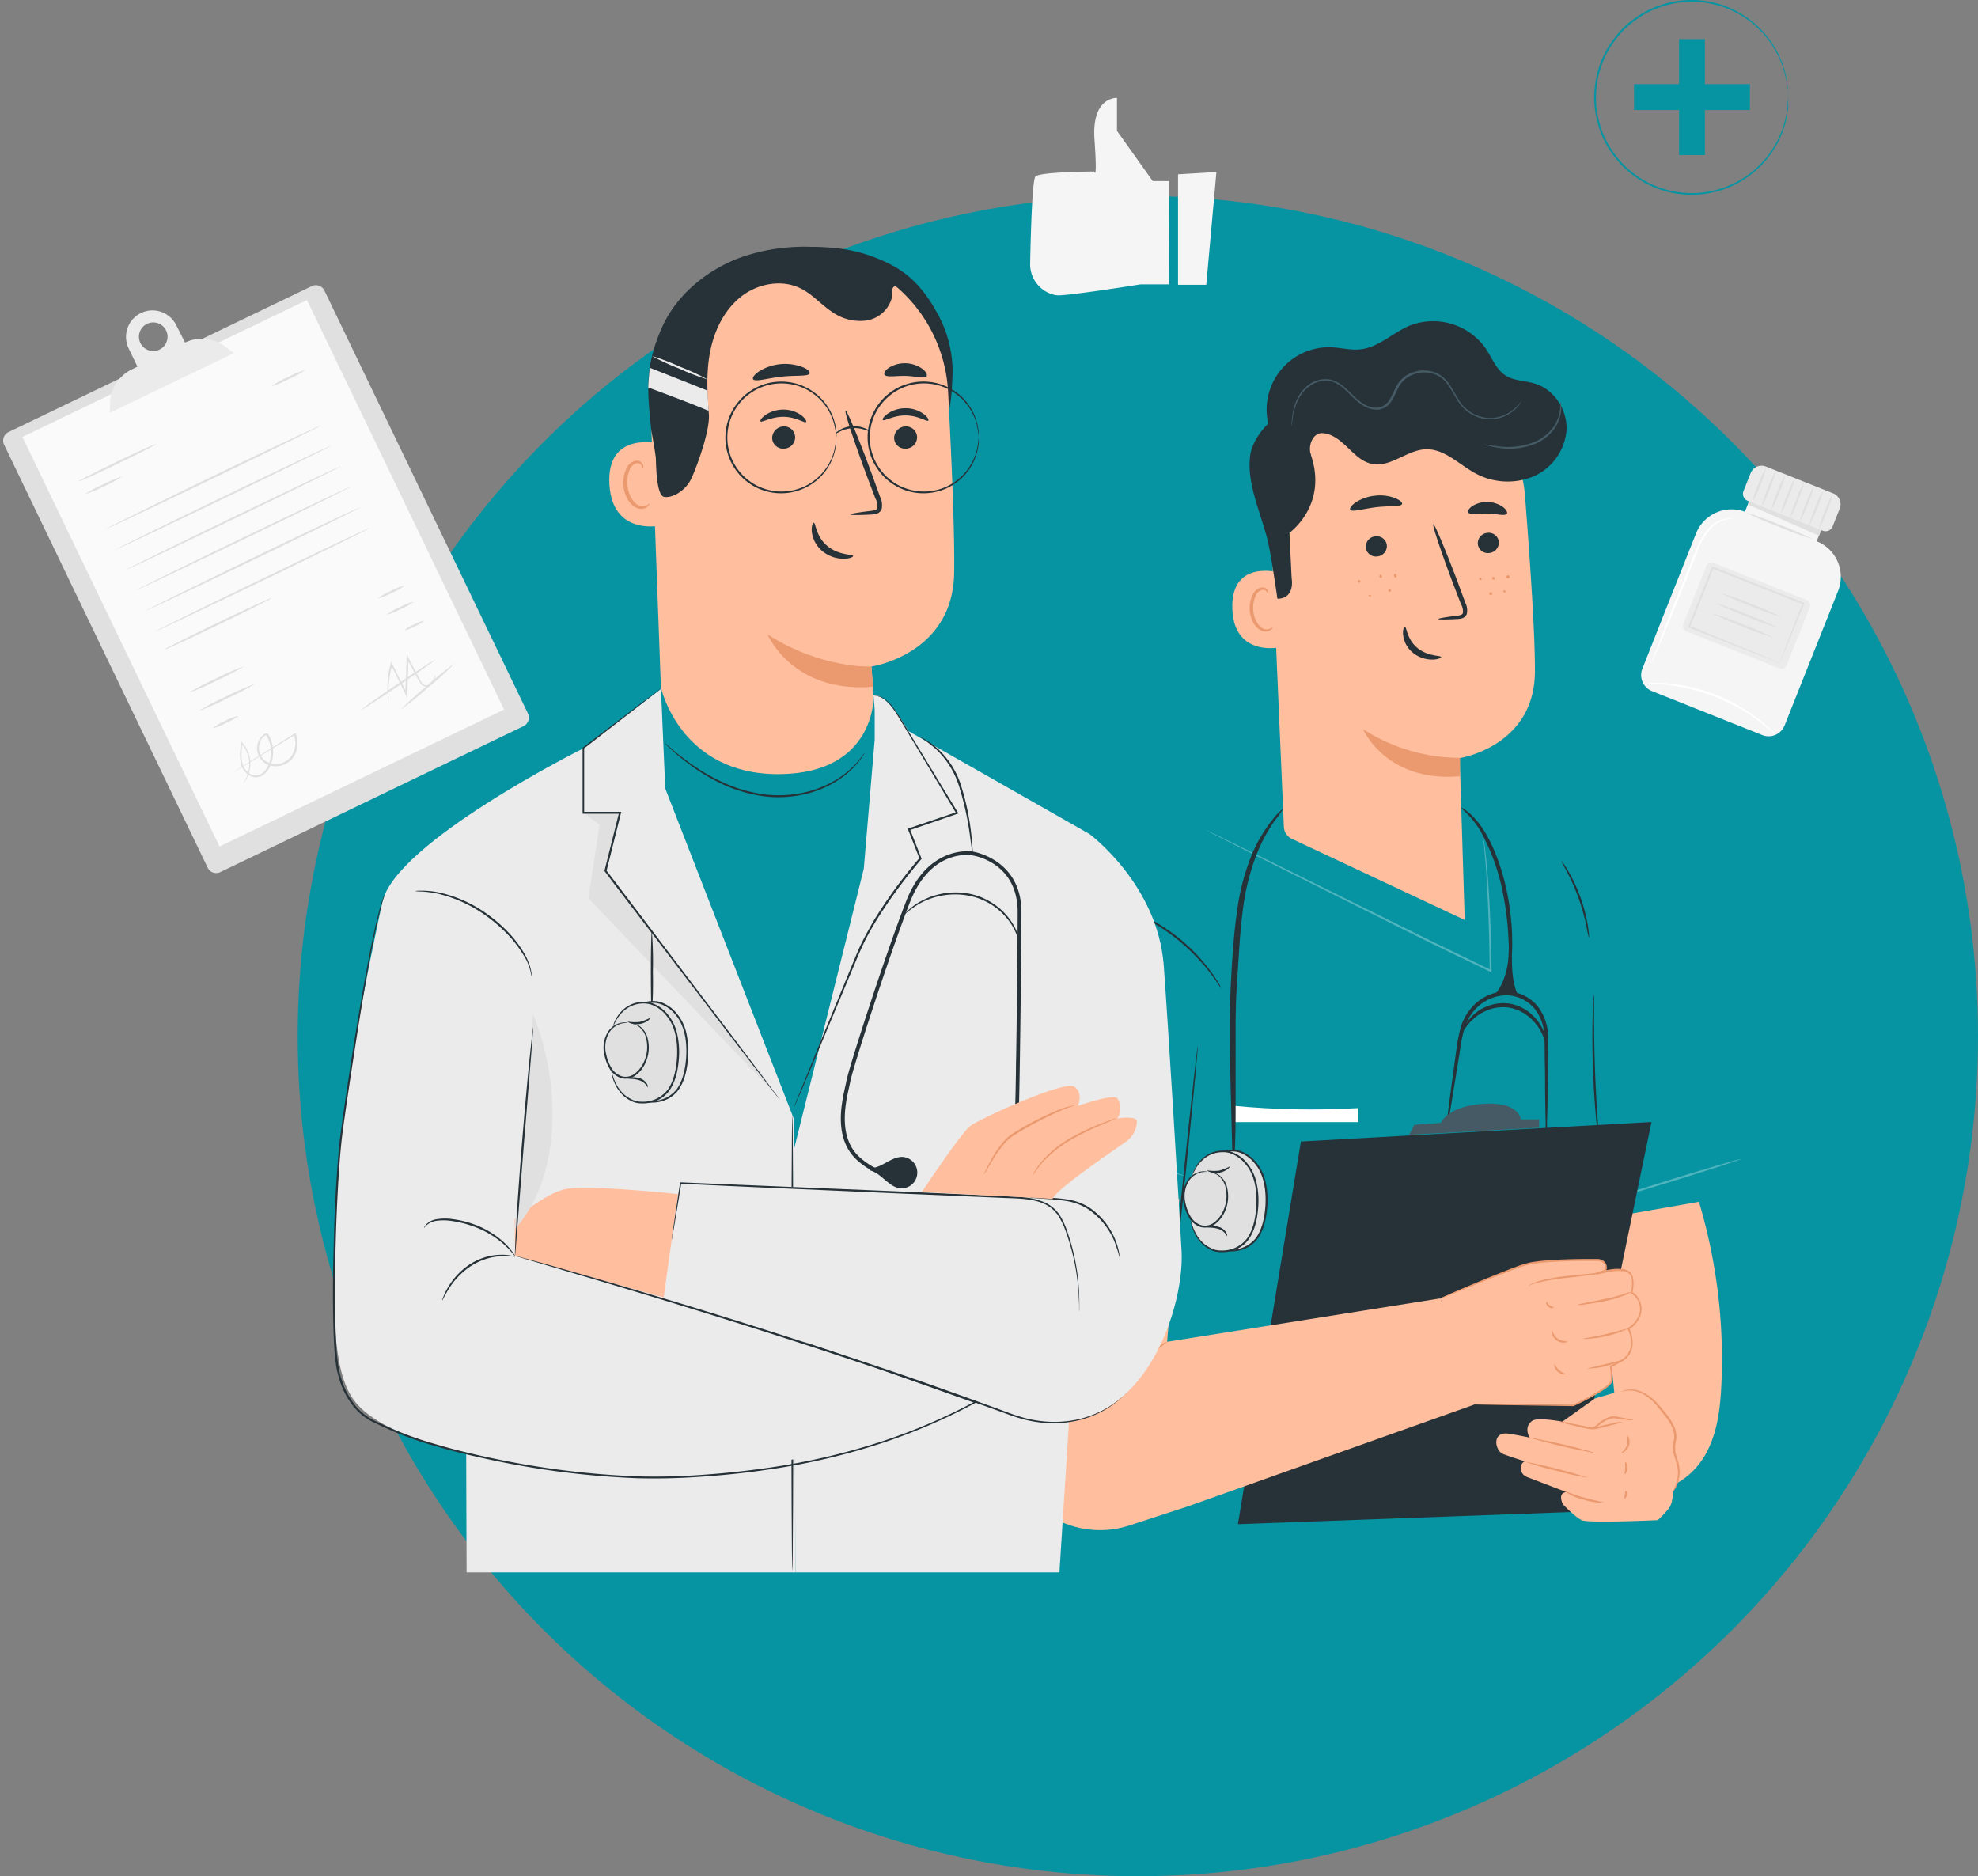 <svg width="505" height="479" fill="none" xmlns="http://www.w3.org/2000/svg"><rect width="100%" height="100%" fill="#808080" stroke="none"/><circle cx="290.5" cy="264.5" r="214.5" fill="#0694A2"/><path d="M419.33 312.182s29.26-7 30.23-8.21l-24.07-62a45.358 45.358 0 0 0-28.07-27.36 79.53 79.53 0 0 0-28.42-4.39l-40.63-2.15a80.482 80.482 0 0 0-32.06 8.87 64.697 64.697 0 0 0-30.09 33.17L248 295.622l46 9.61 1.75 48.9-6.93 67.47h126.86l-.88-106.94 4.53-2.48Z" fill="#0694A2"/><path d="M444.55 295.873c0 .14-7.55 2.62-17 5.53s-17.07 5.17-17.11 5c-.04-.17 7.54-2.62 17-5.54s17.07-5.13 17.11-4.99Z" fill="#fff" opacity=".3"/><path d="M311.78 252.292a6.719 6.719 0 0 1-.78-1.07c-.46-.7-1.17-1.7-2.09-2.9a48.428 48.428 0 0 0-3.45-4 53.12 53.12 0 0 0-4.76-4.4 55.684 55.684 0 0 0-5.31-3.74 51.234 51.234 0 0 0-4.67-2.51c-1.36-.65-2.49-1.13-3.28-1.44a5.654 5.654 0 0 1-1.21-.54c.436.08.864.197 1.28.35 1.141.374 2.262.804 3.36 1.29a46.55 46.55 0 0 1 4.77 2.44 51.384 51.384 0 0 1 5.38 3.74 48.892 48.892 0 0 1 4.79 4.48 44.645 44.645 0 0 1 3.39 4.14 31.782 31.782 0 0 1 2 3c.235.365.429.754.58 1.16ZM305.79 267.093c.14 0-1.28 14.94-3.17 33.34-1.89 18.4-3.54 33.31-3.68 33.29-.14-.02 1.27-14.94 3.17-33.34 1.9-18.4 3.57-33.31 3.68-33.29ZM405.68 239.472a28.162 28.162 0 0 1-.65-3 56.222 56.222 0 0 0-2-7.16 55.455 55.455 0 0 0-3-6.82 28.803 28.803 0 0 1-1.42-2.75s.22.21.53.65c.31.44.73 1.1 1.22 1.92a42.513 42.513 0 0 1 3.16 6.82 41.553 41.553 0 0 1 1.89 7.27c.15.95.24 1.72.28 2.26a2.93 2.93 0 0 1-.01.81ZM408.24 291.623a8.923 8.923 0 0 1-.24-1.47c-.13-.94-.28-2.32-.45-4-.33-3.4-.68-8.12-.86-13.33-.18-5.21-.17-9.95-.08-13.37.05-1.71.1-3.09.16-4 0-.497.05-.993.15-1.48.058.491.078.986.06 1.48v4.02c0 3.41.05 8.13.23 13.34.18 5.21.47 9.91.71 13.32.11 1.63.2 3 .28 4 .062.494.075.993.04 1.49Z" fill="#263238"/><path d="M346.8 282.893c-10.666.62-21.364.42-32-.6v4.18h32v-3.58Z" fill="#fff"/><path d="M378.68 213.753c.068.204.112.416.13.63l.28 1.84c.2 1.62.48 4 .71 7 .48 6 .9 14.55 1 24.64v.38l-.35-.16c-6.38-3.11-13.53-6.49-21-10.21l-36.37-18.2-11-5.57-3-1.53-.76-.42a1.142 1.142 0 0 1-.26-.15c.098.023.192.06.28.11l.79.36 3 1.45 11.06 5.42 36.49 18.06c7.44 3.72 14.58 7.11 21 10.24l-.34.21c-.11-10.07-.46-18.61-.86-24.62-.18-3-.42-5.37-.57-7-.09-.78-.16-1.4-.21-1.85a6.313 6.313 0 0 1-.02-.63ZM302.23 300.132a1.77 1.77 0 0 1-.53-.09l-1.49-.35-5.47-1.39c-4.62-1.19-11-2.8-18.06-4.51-7.06-1.71-13.48-3.19-18.13-4.25l-5.5-1.26-1.49-.36a2.475 2.475 0 0 1-.51-.16 1.96 1.96 0 0 1 .53 0l1.51.27c1.31.24 3.2.62 5.54 1.1 4.67 1 11.1 2.39 18.17 4.1a561.44 561.44 0 0 1 18 4.66c2.3.64 4.16 1.17 5.43 1.55l1.47.45c.185.061.363.141.53.24Z" fill="#fff" opacity=".3"/><path d="M373.05 206.182c0-.15 2.75 1.29 5.4 5.22 2.65 3.93 5.06 10 6.43 17a69.868 69.868 0 0 1 1.17 10c0 1.54.07 3 0 4.37s-.09 2.64-.21 3.8c-.12 1.16-.24 2.19-.34 3.12-.1.93-.28 1.69-.39 2.33a7.094 7.094 0 0 1-.48 2 7.66 7.66 0 0 1 .08-2l.21-2.34c.06-.93.12-2 .18-3.11.06-1.11 0-2.41.09-3.76.09-1.35-.07-2.8-.12-4.31a78.034 78.034 0 0 0-1.23-9.8 53.348 53.348 0 0 0-6-16.77 23.022 23.022 0 0 0-3.33-4.24 19.094 19.094 0 0 1-1.46-1.51ZM327.58 206.473a21.648 21.648 0 0 1-2.11 3 42.852 42.852 0 0 0-4.71 8.8 59.895 59.895 0 0 0-3.49 14.37c-.73 5.54-1 11.74-1.45 18.23-.45 6.49-.35 12.67-.36 18.3-.01 5.63 0 10.71 0 15 0 4.29-.11 7.73-.23 10.12a17.168 17.168 0 0 1-.37 3.7 17.404 17.404 0 0 1-.24-3.71c-.07-2.43-.15-5.87-.26-10.1-.11-4.23-.25-9.34-.33-15-.08-5.66-.1-11.86.24-18.4.34-6.54.76-12.71 1.58-18.34a57.34 57.34 0 0 1 3.9-14.6 36.62 36.62 0 0 1 5.25-8.73 13.557 13.557 0 0 1 2.58-2.64Z" fill="#263238"/><path d="M394.82 290.062a18.975 18.975 0 0 1-.2-3.3c-.06-2.13-.11-5.21-.15-9 0-1.91 0-4-.06-6.22-.06-2.22 0-4.64-.13-7.1a11.748 11.748 0 0 0-2.55-7 9.642 9.642 0 0 0-7-3.34 11.002 11.002 0 0 0-7.37 2.86 12.698 12.698 0 0 0-3.72 6.49c-.62 2.38-.88 4.77-1.25 7l-1 6.14c-.6 3.75-1.11 6.79-1.48 8.88a20.106 20.106 0 0 1-.68 3.24c-.005-1.106.089-2.21.28-3.3.25-2.11.64-5.16 1.15-8.93.26-1.89.55-3.95.85-6.16.3-2.21.56-4.59 1.18-7.09a13.503 13.503 0 0 1 4-7 12.002 12.002 0 0 1 7.99-3.16 10.6 10.6 0 0 1 7.8 3.71 12.601 12.601 0 0 1 2.74 7.58c.15 2.56 0 4.93 0 7.17s-.05 4.32-.08 6.22c0 3.8-.11 6.88-.18 9a20.334 20.334 0 0 1-.14 3.31Z" fill="#263238"/><path d="M385.17 244.343c-.33 3.5-1.45 7.43-3.88 10 2.13-.461 4.338-.42 6.45.12-1.52-3-1.76-6.7-1.72-10.09M394.85 267.092c-.19 0-.3-1.68-1.58-4a12.46 12.46 0 0 0-2.91-3.48 10.809 10.809 0 0 0-4.92-2.34 10.505 10.505 0 0 0-5.42.54 11.842 11.842 0 0 0-3.87 2.34c-1.94 1.76-2.58 3.36-2.75 3.27-.17-.09.3-1.77 2.24-3.8a11.655 11.655 0 0 1 4-2.7 11.007 11.007 0 0 1 5.94-.68 11.207 11.207 0 0 1 5.36 2.64 11.936 11.936 0 0 1 2.94 3.87c1.23 2.56 1.06 4.35.97 4.34Z" fill="#263238"/><path d="M421.61 380.372c6 0 11.28-4.29 14.08-9.54 2.8-5.25 3.52-11.36 3.79-17.31a140.5 140.5 0 0 0-5.72-46.7l-26.08 4.55 7.11 70.29 6.82-1.29Z" fill="#FFBE9D"/><path d="m316.05 389.122 84.98-3.09 20.61-99.58-89.51 4.97-16.08 97.7Z" fill="#263238"/><path d="m359.79 289.713 1.28-2.54 6.78-.49s1.72-4.45 11.42-4.91c8.68-.4 9 4 9 4h4.68v2.13l-33.16 1.81Z" fill="#455A64"/><path d="m407.17 357.033 6.44-1.87a7.85 7.85 0 0 1 3.73-.17 7.86 7.86 0 0 1 4 2.11c2.13 2.1 5.57 5.57 6.06 6.61.72 1.51.72 4.13 0 5.09s1.58 5.93 1.29 7.58a10.321 10.321 0 0 1-1.29 4c-.58.69 0 3.05-1.44 4.83a23.9 23.9 0 0 1-2.73 2.88s-17.7.83-19.42 0c-1.72-.83-4.75-4-4.75-4s-1.58-2.89.86-3.17l-10.07-3.85a2.402 2.402 0 0 1-1.46-3 1.683 1.683 0 0 1 .89-1s-4.52-1.43-5.57-1.89c-2.09-.92-2.88-5.78 1.45-5.16 2.28.33 5.37 1 5.37 1s-1.65-2.68.66-4.28c1.4-1 7.7.21 7.7.21l8.28-5.91v-.01Z" fill="#FFBE9D"/><path d="M409.41 383.593a14.892 14.892 0 0 1-5.23-.78 13.01 13.01 0 0 1-4.82-2.18c.07-.12 2.18.91 5 1.68 2.82.77 5.07 1.16 5.05 1.28ZM405.56 377.303a68.334 68.334 0 0 1-8.21-1.83 65.917 65.917 0 0 1-8.08-2.33c5.51 1.051 10.95 2.44 16.29 4.16ZM407.68 371.043a155.378 155.378 0 0 1-17.56-4.11 155.162 155.162 0 0 1 17.56 4.11ZM414.21 362.982c-.729.321-1.49.566-2.27.73l-2.5.64-1.48.37a5.592 5.592 0 0 1-1.7.16 9.329 9.329 0 0 1-1.66-.27l-1.49-.34-2.5-.6a10.97 10.97 0 0 1-2.29-.69 10.74 10.74 0 0 1 2.36.33l2.54.49c1.013.24 2.038.427 3.07.56a11.213 11.213 0 0 0 3-.47l2.53-.54a11.168 11.168 0 0 1 2.39-.37ZM415.34 366.373c.06 0 .3.18.49.66.257.638.282 1.346.07 2a3 3 0 0 1-1.18 1.59c-.43.28-.75.32-.78.26-.03-.06 1-.68 1.46-2a5.557 5.557 0 0 0-.06-2.51ZM414.98 373.213c.12-.06.52.65.46 1.62-.06.97-.52 1.64-.64 1.56-.12-.08.08-.74.12-1.59.04-.85-.09-1.54.06-1.59ZM415.08 380.632c.13-.05.4.43.27 1.06-.13.63-.55 1-.66.87-.11-.13.06-.48.15-1s.1-.89.24-.93Z" fill="#EB996E"/><path d="M417.01 362.572a5.422 5.422 0 0 1-1.7-.08l-1.82-.24a7.12 7.12 0 0 0-2.17-.11 5.424 5.424 0 0 0-1.92.87c-.56.37-1 .79-1.51 1.06a2.862 2.862 0 0 1-1.63.56c0-.09.61-.26 1.43-.87a8.716 8.716 0 0 1 3.56-2.13 6.375 6.375 0 0 1 1.22 0c.41 0 .74.12 1.09.18l1.81.34a6.034 6.034 0 0 1 1.64.42ZM427.23 380.703a8.66 8.66 0 0 1 .45-1.23 8.678 8.678 0 0 0 .33-6c-.2-.88-.61-1.76-.83-2.81a8.812 8.812 0 0 1 .22-3.27 5.803 5.803 0 0 0-.58-3.21 15.031 15.031 0 0 0-1.84-2.85c-.69-.87-1.36-1.72-2-2.48a11.858 11.858 0 0 0-4.19-3.27 6.741 6.741 0 0 0-3.52-.54c-.84.12-1.28.34-1.3.3-.02-.04.1-.08.31-.19a4.93 4.93 0 0 1 1-.31 6.754 6.754 0 0 1 3.69.39 11.894 11.894 0 0 1 4.4 3.3c.7.77 1.38 1.61 2.08 2.48a15.734 15.734 0 0 1 1.91 3 6.207 6.207 0 0 1 .61 3.5 9.003 9.003 0 0 0-.25 3.11c.19 1 .59 1.89.78 2.79a10 10 0 0 1 .33 2.57 9.16 9.16 0 0 1-.89 3.6c-.186.403-.425.78-.71 1.12Z" fill="#EB996E"/><path d="m367.74 331.473-69.77 11.08 3.1-36.41-38.8-7.5-4.72 53.91-.82 12.36a24.15 24.15 0 0 0 10.13 21.28 24.177 24.177 0 0 0 21.42 3.28l15-4.89 73.12-26" fill="#FFBE9D"/><path d="M409.96 323.942a2.001 2.001 0 0 0-2-2.33c-3.93 0-14.55 0-18.3 1.11-4.64 1.31-21.93 8.73-21.93 8.73l7.33 27 26.53.28s9.69-4.45 9.81-6.38a31.143 31.143 0 0 0-.24-3.61l2.93-1.57c4.36-2.76 1.56-8.07 1.56-8.07s3-1.68 3.16-4.72a4.72 4.72 0 0 0-2.34-4.47s1.2-4.28-1-5.43c-2.2-1.15-6 .32-6 .32.253-.225.425-.527.49-.86Z" fill="#FFBE9D"/><path d="M411.49 324.383c-.256.14-.533.237-.82.29-.53.15-1.32.32-2.29.49-2 .35-4.66.64-7.65 1-2.548.23-5.08.617-7.58 1.16-1.91.44-3 1-3 1 .218-.193.464-.352.73-.47.706-.35 1.442-.635 2.2-.85a46.833 46.833 0 0 1 7.61-1.32c3-.32 5.71-.55 7.65-.8 1.94-.25 3.12-.57 3.15-.5ZM416.48 329.803a6.423 6.423 0 0 1-1.87.95 29.818 29.818 0 0 1-4.83 1.41c-1.93.4-3.68.66-5 .83a8.66 8.66 0 0 1-2.07.16c0-.17 3.1-.73 6.92-1.5a50.02 50.02 0 0 0 4.82-1.24 11.772 11.772 0 0 1 2.03-.61ZM415.68 339.203a28.776 28.776 0 0 1-11.64 2.64c0-.16 2.64-.49 5.84-1.22 3.2-.73 5.8-1.57 5.8-1.42ZM414.1 347.223a20.012 20.012 0 0 1-9 2.17 745.694 745.694 0 0 0 9-2.17ZM400.26 342.473c0 .06-.27.23-.81.28a3.003 3.003 0 0 1-2-.55 3.07 3.07 0 0 1-1.19-1.71c-.13-.53-.06-.86 0-.86s.28 1.29 1.48 2.14a5.517 5.517 0 0 0 2.52.7ZM399.68 350.813c0 .14-1 .2-1.95-.61s-1-1.87-.83-1.86c.17.01.41.8 1.18 1.47.77.67 1.6.85 1.6 1ZM396.68 333.782c.06.14-.67.37-1.35-.15s-.66-1.28-.51-1.26c.15.02.32.49.82.85.5.36.97.42 1.04.56Z" fill="#EB996E"/><path d="m367.74 331.473.21-.12.63-.29 2.46-1.09c2.16-.93 5.29-2.28 9.26-3.91 2-.8 4.16-1.69 6.56-2.58a24.758 24.758 0 0 1 3.8-1.18 39.885 39.885 0 0 1 4.22-.52c2.9-.23 6-.33 9.18-.37h3.67c.457-.024.912.073 1.32.28a2.118 2.118 0 0 1 1.13 2.41.75.75 0 0 1-.3.34l-.3.19-.6.28c-.41.175-.831.322-1.26.44a.26.26 0 0 1-.31-.18.238.238 0 0 1-.007-.099.233.233 0 0 1 .032-.094.247.247 0 0 1 .065-.075.256.256 0 0 1 .09-.042 27.211 27.211 0 0 1 3.3-.74 11.977 11.977 0 0 1 3.5-.12 3.21 3.21 0 0 1 1.72.74c.45.462.747 1.052.85 1.69a8.822 8.822 0 0 1-.23 3.65l-.13-.31a4.92 4.92 0 0 1 1.47 1.3 5.203 5.203 0 0 1 .76 4.73 7.006 7.006 0 0 1-3 3.63l.1-.35a8.267 8.267 0 0 1 .84 4.62 5.304 5.304 0 0 1-2.5 3.78l-2.92 1.57.13-.25c.07.7.14 1.4.19 2.09 0 .34 0 .69.05 1v.53a1.396 1.396 0 0 1-.21.57 6.415 6.415 0 0 1-1.51 1.44c-.54.4-1.1.76-1.65 1.1a72.641 72.641 0 0 1-6.59 3.45h-.09l-19.31-.3-5.34-.11-1.4-.05c-.16.017-.32.017-.48 0 .16-.016.32-.016.48 0h6.74l19.31.11h-.09a70.817 70.817 0 0 0 6.53-3.46c.54-.33 1.09-.69 1.61-1.08.529-.358.996-.8 1.38-1.31a.867.867 0 0 0 .15-.35v-1.49c-.05-.68-.12-1.37-.2-2.06a.226.226 0 0 1 .026-.142.224.224 0 0 1 .104-.098l2.92-1.58a4.809 4.809 0 0 0 2.27-3.43 7.844 7.844 0 0 0-.8-4.31.26.26 0 0 1 .11-.34 6.527 6.527 0 0 0 2.8-3.34 4.71 4.71 0 0 0-.69-4.26 4.307 4.307 0 0 0-1.29-1.14.271.271 0 0 1-.13-.3c.306-1.11.38-2.271.22-3.41a2.257 2.257 0 0 0-2.14-2 11.337 11.337 0 0 0-3.34.12 24.725 24.725 0 0 0-3.24.71l-.13-.49a8.762 8.762 0 0 0 1.74-.66c.17-.09.35-.27.41-.25a2.132 2.132 0 0 0-.16-1.05 1.839 1.839 0 0 0-.77-.77 2.078 2.078 0 0 0-1.09-.22h-3.66c-3.2 0-6.27.12-9.16.33a41.15 41.15 0 0 0-4.17.49c-1.277.285-2.53.666-3.75 1.14-2.39.87-4.58 1.74-6.57 2.52l-9.31 3.77-2.49 1-.65.26-.37.04ZM298.25 342.473a27.5 27.5 0 0 0-5.15 4.45 27.112 27.112 0 0 0-3.44 5.88 5.648 5.648 0 0 1 .52-2 15.72 15.72 0 0 1 6.23-7.49 5.784 5.784 0 0 1 1.84-.84Z" fill="#EB996E"/><path d="M389.36 126.722a35.238 35.238 0 0 0-35.06-32.48h-1.83c-19.68 1.11-29.74 18.44-28.08 38.09l3.39 78.75a3.568 3.568 0 0 0 2 3.06l44.18 20.73-1.28-41.33s18.93-2.9 19.2-21.82c.08-9.13-1.2-27.97-2.52-45Z" fill="#FFBE9D"/><path d="M372.79 193.473a45.815 45.815 0 0 1-24.77-7.3s5.8 13.62 24.68 12l.09-4.7Z" fill="#EB996E"/><path d="M382.68 138.472a2.713 2.713 0 0 1-2.61 2.72 2.565 2.565 0 0 1-2.528-1.446 2.561 2.561 0 0 1-.252-.994 2.692 2.692 0 0 1 2.6-2.72 2.586 2.586 0 0 1 1.909.633 2.595 2.595 0 0 1 .881 1.807ZM354.08 139.352a2.693 2.693 0 0 1-2.61 2.72 2.562 2.562 0 0 1-1.905-.633 2.584 2.584 0 0 1-.875-1.807 2.699 2.699 0 0 1 2.61-2.72 2.58 2.58 0 0 1 2.78 2.44ZM367.21 158.032c0-.16 1.79-.47 4.72-.84.74-.08 1.45-.22 1.57-.73a3.737 3.737 0 0 0-.49-2.2l-2.18-5.66c-3-8-5.23-14.67-4.9-14.79.33-.12 3 6.31 6.08 14.37l2.09 5.69c.466.895.6 1.926.38 2.91a1.85 1.85 0 0 1-1.23 1.08 5.159 5.159 0 0 1-1.26.18c-2.94.15-4.77.16-4.78-.01ZM358.68 160.033c.47 0 .47 3.12 3.17 5.37s6.05 1.9 6.08 2.34c0 .2-.75.62-2.17.65a7.853 7.853 0 0 1-5.08-1.78 6.842 6.842 0 0 1-2.45-4.5c-.15-1.32.2-2.1.45-2.08ZM357.954 128.67c-.29.79-3.19.41-6.6.82-3.41.41-6.17 1.33-6.63.62-.2-.34.28-1.09 1.4-1.85a11.121 11.121 0 0 1 4.91-1.71 11.004 11.004 0 0 1 5.16.62c1.25.51 1.88 1.13 1.76 1.5ZM384.704 131.17c-.52.65-2.52 0-4.93-.07-2.41-.07-4.44.43-4.91-.26-.21-.33.12-1 1-1.62a7.14 7.14 0 0 1 7.92.26c.86.68 1.14 1.36.92 1.69Z" fill="#263238"/><path d="M327.22 146.332c-.32-.14-13-3.87-12.6 9.07.4 12.94 13.29 9.87 13.3 9.5.01-.37-.7-18.57-.7-18.57Z" fill="#FFBE9D"/><path d="M324.96 160.123c-.06 0-.22.16-.6.35a2.262 2.262 0 0 1-1.68.09c-1.38-.47-2.6-2.6-2.73-4.93a7.554 7.554 0 0 1 .53-3.24 2.594 2.594 0 0 1 1.65-1.78 1.157 1.157 0 0 1 1.35.57c.18.36.11.62.17.64.06.02.28-.22.16-.75a1.507 1.507 0 0 0-.54-.8 1.688 1.688 0 0 0-1.25-.29 3.174 3.174 0 0 0-2.3 2.07 7.656 7.656 0 0 0-.67 3.63c.16 2.61 1.57 5 3.45 5.49a2.397 2.397 0 0 0 2-.41c.44-.29.5-.62.46-.64Z" fill="#EB996E"/><path d="m335.68 107.893 53.92 1.19a24.581 24.581 0 0 0-7.92-9.16 42.07 42.07 0 0 0-24.42-8.79c-8.79-.16-26.7 10.56-33.07 16.62-5.1 4.85-5.06 9.05-5.06 9.05-.81 7 3.1 14.94 4.66 21.81.8 3.54 2.35 14.25 2.35 14.25 3 0 4.07-2.37 3.62-5.31l-.55-11.53s10.1-7.18 5.31-20.32c-.74-1.05-2.38-5.85 1.16-7.81Z" fill="#263238"/><path d="M347.02 148.792a.306.306 0 0 1-.127-.021.326.326 0 0 1-.213-.299.342.342 0 0 1 .24-.41.353.353 0 0 1 .39.29.343.343 0 0 1-.148.393.341.341 0 0 1-.142.047ZM352.58 147.543c-.18 0-.35-.11-.4-.33a.382.382 0 0 1 .24-.46.367.367 0 0 1 .39.34.358.358 0 0 1-.23.45ZM356.32 147.473c-.18 0-.35-.19-.39-.48-.04-.29.08-.54.26-.56.18-.02.34.19.38.48.04.29-.08.56-.25.56ZM349.74 152.283c-.17 0-.32-.09-.32-.2 0-.11.15-.21.32-.21s.32.1.32.21c0 .11-.14.2-.32.2ZM354.84 151.113a.363.363 0 0 1-.39-.33.362.362 0 0 1 .33-.39.342.342 0 0 1 .35.33.352.352 0 0 1-.29.39ZM381.35 148.003a.332.332 0 0 1-.38-.29.35.35 0 0 1 .24-.42.35.35 0 0 1 .39.29.342.342 0 0 1-.127.363.354.354 0 0 1-.123.057ZM385.14 147.663a.415.415 0 0 1-.453-.14.413.413 0 0 1-.019-.473.409.409 0 0 1 .654-.046c.055.064.09.144.098.229a.37.37 0 0 1-.28.43ZM378.01 148.093a.31.31 0 0 1-.37-.21.322.322 0 1 1 .63-.13.312.312 0 0 1-.26.34ZM380.81 151.882a.373.373 0 0 1-.22.062.377.377 0 0 1-.352-.488.373.373 0 0 1 .127-.189.387.387 0 0 1 .214-.082.39.39 0 0 1 .221.055.385.385 0 0 1 .15.172.352.352 0 0 1-.14.47ZM384.04 151.242a.3.3 0 0 1-.24-.34.334.334 0 0 1 .377-.161c.072.02.135.063.179.124.045.06.067.133.064.207a.302.302 0 0 1-.38.17Z" fill="#EB996E"/><path d="M323.86 108.473a15.94 15.94 0 0 1 15.93-19.82c2.52.1 5 .81 7.52.54 4.67-.51 8.27-4.25 12.6-6.07a16.44 16.44 0 0 1 19.39 5.82c1.64 2.45 2.71 5.48 5.23 7 2.17 1.33 4.91 1.22 7.35 2 4.94 1.48 8.32 6.73 8.06 11.88a14.115 14.115 0 0 1-8.61 11.88 17.283 17.283 0 0 1-14.9-1c-4.07-2.27-7.71-6.13-12.37-6-4.82.14-9 4.68-13.76 3.74-2.48-.49-4.39-2.4-6.21-4.16-1.82-1.76-3.9-3.55-6.43-3.7-2.53-.15-3.84 3.32-2.93 5.68l-10.87-7.79Z" fill="#263238"/><path d="M388.58 102.232a1.65 1.65 0 0 1-.09.19 5.242 5.242 0 0 1-.31.52 8.995 8.995 0 0 1-1.55 1.76 9.66 9.66 0 0 1-3.21 1.86 9.179 9.179 0 0 1-4.89.29 9.73 9.73 0 0 1-5.16-2.94c-1.47-1.61-2.35-3.78-3.72-5.68a7.502 7.502 0 0 0-2.61-2.36 7.64 7.64 0 0 0-3.58-.79 8.13 8.13 0 0 0-3.67 1 6.89 6.89 0 0 0-2.7 2.78c-.65 1.19-1.12 2.49-1.9 3.64a4.461 4.461 0 0 1-3.46 2.1 6.719 6.719 0 0 1-3.76-1.08 14.196 14.196 0 0 1-2.86-2.37c-1.67-1.68-3.31-3.36-5.35-3.81a6.8 6.8 0 0 0-5.42 1.27 9.301 9.301 0 0 0-3 3.68 15.454 15.454 0 0 0-1.12 3.47c-.2 1-.29 1.76-.35 2.29a6.132 6.132 0 0 1-.12.81.739.739 0 0 1 0-.21v-.61c.042-.778.132-1.553.27-2.32.184-1.22.52-2.413 1-3.55a9.549 9.549 0 0 1 3-3.86 7.117 7.117 0 0 1 5.73-1.39c2.21.47 3.92 2.23 5.58 3.89a14.22 14.22 0 0 0 2.78 2.28 6.24 6.24 0 0 0 3.48 1 4.003 4.003 0 0 0 3.06-1.88c.73-1.08 1.2-2.37 1.87-3.6a7.392 7.392 0 0 1 2.91-3 8.66 8.66 0 0 1 3.91-1.05 8.171 8.171 0 0 1 3.82.86 7.998 7.998 0 0 1 2.77 2.52c1.41 2 2.25 4.12 3.65 5.68a9.378 9.378 0 0 0 4.92 2.86 8.815 8.815 0 0 0 4.72-.21 9.6 9.6 0 0 0 3.17-1.73 12.08 12.08 0 0 0 2.19-2.31ZM398.35 102.473c.13.318.205.656.22 1a8.413 8.413 0 0 1-.27 2.89 10.01 10.01 0 0 1-2 3.8 11.74 11.74 0 0 1-4.26 3.11 17.475 17.475 0 0 1-9.41 1.06 25.752 25.752 0 0 1-2.82-.56 3.469 3.469 0 0 1-1-.34c0-.08 1.47.28 3.87.53 3.1.402 6.251-.001 9.15-1.17a11.648 11.648 0 0 0 4.11-2.94 10.098 10.098 0 0 0 2-3.6 11.46 11.46 0 0 0 .41-3.78Z" fill="#455A64"/><path d="M306.32 310.783a10.81 10.81 0 0 0 2.26 5.6c1.16 1.51 3.51 3 5.4 2.87a8.245 8.245 0 0 0 7.27-3.65c2.31-3.66 2.87-11.29 1-15.8-1.27-3.1-4.13-6-7.48-6.07-4.4-.1-7.16 3.08-8.1 6.3" fill="#E0E0E0"/><path d="M306.68 300.032a6.744 6.744 0 0 1 .82-2.16 8.644 8.644 0 0 1 1.65-2.169 7.614 7.614 0 0 1 3.11-1.821 7.878 7.878 0 0 1 2.09-.339 6.283 6.283 0 0 1 2.29.299 9.005 9.005 0 0 1 4.09 2.93 11.901 11.901 0 0 1 2.4 5c.423 1.947.575 3.943.45 5.931-.21 3.13-.82 6.249-2.56 8.629a7.677 7.677 0 0 1-3.32 2.5 8.888 8.888 0 0 1-3.75.63 5.669 5.669 0 0 1-2.7-.66 8.967 8.967 0 0 1-2-1.42 9.988 9.988 0 0 1-2.21-3.28 10.22 10.22 0 0 1-.7-2.429 5.222 5.222 0 0 1-.06-.66.53.53 0 0 1 0-.231 13.064 13.064 0 0 0 1 3.22 10.321 10.321 0 0 0 2.22 3.13 8.881 8.881 0 0 0 2 1.321 5.298 5.298 0 0 0 2.5.589 8 8 0 0 0 6.65-3c1.61-2.23 2.23-5.3 2.43-8.36.21-4-.45-7.94-2.7-10.6a8.741 8.741 0 0 0-3.85-2.819 6.156 6.156 0 0 0-2.15-.31 7.519 7.519 0 0 0-2 .289 7.349 7.349 0 0 0-3 1.69 8.876 8.876 0 0 0-1.7 2.04 20.161 20.161 0 0 0-1 2.06Z" fill="#263238"/><path d="M303.98 310.983a10.84 10.84 0 0 0 2.26 5.6c1.16 1.51 3.51 3 5.4 2.87a8.244 8.244 0 0 0 7.27-3.65c2.3-3.67 2.87-11.29 1-15.8-1.27-3.11-4.12-6-7.47-6.07a8.267 8.267 0 0 0-8.1 6.29" fill="#E0E0E0"/><path d="M304.36 300.223a6.719 6.719 0 0 1 .82-2.15 8.418 8.418 0 0 1 1.65-2.17 7.674 7.674 0 0 1 5.2-2.16 6.262 6.262 0 0 1 2.29.3 8.94 8.94 0 0 1 4.09 2.93 11.89 11.89 0 0 1 2.4 5c.425 1.946.573 3.942.44 5.93-.2 3.13-.81 6.24-2.55 8.63a7.693 7.693 0 0 1-3.32 2.5 8.92 8.92 0 0 1-3.75.63 5.687 5.687 0 0 1-2.7-.67 8.478 8.478 0 0 1-2-1.41 9.943 9.943 0 0 1-2.21-3.29 9.59 9.59 0 0 1-.7-2.42 5.222 5.222 0 0 1-.06-.66.525.525 0 0 1 0-.23c.194 1.108.53 2.187 1 3.21a10.074 10.074 0 0 0 2.22 3.14 8.855 8.855 0 0 0 2 1.32 5.427 5.427 0 0 0 2.5.59 8.007 8.007 0 0 0 6.65-3c1.61-2.24 2.23-5.3 2.42-8.36.22-4-.44-7.94-2.7-10.6a8.57 8.57 0 0 0-3.84-2.82 6.156 6.156 0 0 0-2.15-.31 7.643 7.643 0 0 0-2 .29 7.361 7.361 0 0 0-3 1.69 8.838 8.838 0 0 0-1.68 2.05 21.92 21.92 0 0 0-1.02 2.04Z" fill="#263238"/><path d="M308.22 299.102a5.145 5.145 0 0 0-5.37 3.09 8.924 8.924 0 0 0 0 6.53 8.26 8.26 0 0 0 1.67 2.94 4.436 4.436 0 0 0 3 1.45 5.19 5.19 0 0 0 4.16-2.44 9.347 9.347 0 0 0 1.41-7.67c-.46-1.74-1.73-3.51-3.52-3.56" fill="#E0E0E0"/><path d="M309.53 299.472h.39c.386.045.757.171 1.09.37a5.293 5.293 0 0 1 2.29 3.44 9.496 9.496 0 0 1-.62 6.12 7.99 7.99 0 0 1-2.24 2.94 4.34 4.34 0 0 1-3.86.93 5.454 5.454 0 0 1-3.09-2.52 11.295 11.295 0 0 1-1.28-3.46 7.69 7.69 0 0 1 1-6 5.373 5.373 0 0 1 3.49-2.22 3.889 3.889 0 0 1 1.14 0c.25.05.38.09.38.11a7.908 7.908 0 0 0-1.49.09 5.331 5.331 0 0 0-3.22 2.23 7.423 7.423 0 0 0-.83 5.73 10.969 10.969 0 0 0 1.25 3.29 4.934 4.934 0 0 0 2.79 2.28 3.808 3.808 0 0 0 3.4-.82 7.517 7.517 0 0 0 2.12-2.74 9.241 9.241 0 0 0 .7-5.84 5.293 5.293 0 0 0-2-3.35 4.249 4.249 0 0 0-1.41-.58Z" fill="#263238"/><path d="M313.26 315.542c-.07 0-.18-.32-.53-.72a3.69 3.69 0 0 0-1.7-1.09 9.276 9.276 0 0 0-2.1-.33c-.56 0-.91-.09-.92-.16-.01-.07.34-.15.91-.21a5.869 5.869 0 0 1 2.26.2c.764.22 1.421.711 1.85 1.38.32.52.29.92.23.93ZM314.05 297.742s-.15.35-.62.72a4.804 4.804 0 0 1-2.11.92c-.762.141-1.547.1-2.29-.12-.57-.19-.87-.41-.84-.47.993.154 2.001.181 3 .08a12.474 12.474 0 0 0 2.86-1.13Z" fill="#263238"/><path d="M169.058 113.399c-.36-.14-14.31-3.8-13.47 10.31.84 14.11 14.83 10.35 14.84 9.94.01-.41-1.37-20.25-1.37-20.25Z" fill="#FFBE9D"/><path d="M165.798 128.569c-.07-.05-.24.18-.64.4a2.443 2.443 0 0 1-1.84.14c-1.52-.45-2.92-2.74-3.14-5.28a8.243 8.243 0 0 1 .44-3.51 2.841 2.841 0 0 1 1.74-2 1.248 1.248 0 0 1 1.49.59c.21.38.14.67.21.69.07.02.29-.26.14-.83a1.514 1.514 0 0 0-.61-.85 1.815 1.815 0 0 0-1.38-.28 3.45 3.45 0 0 0-2.43 2.34 8.23 8.23 0 0 0-.62 4c.26 2.84 1.88 5.41 3.95 5.88.387.087.787.087 1.174-.001a2.626 2.626 0 0 0 1.056-.509c.45-.44.51-.76.46-.78Z" fill="#EB996E"/><path d="M204.278 63.009c7.17 0 14.47 0 23.44 4.69 5.66 3 9.18 7.63 12.13 13.29a30.599 30.599 0 0 1 3.34 14.89c-.26 4.88-.28 8.29-2.23 12.77" fill="#263238"/><path d="M201.408 64.119a38 38 0 0 1 40.65 35.94c.92 17.67 1.73 36.78 1.54 46.4-.42 20.66-21.11 23.71-21.11 23.71s.46 6.12 1 13.72a27.213 27.213 0 0 1-6.935 20.016 27.214 27.214 0 0 1-29.674 7.309 27.209 27.209 0 0 1-17.731-24.505l-3.07-83.26a38.003 38.003 0 0 1 35.36-39.35l-.03.02Z" fill="#FFBE9D"/><path d="M222.488 170.168s-12.7.66-26.5-8.17c0 0 6.25 15 26.87 13.34l-.37-5.17Z" fill="#EB996E"/><path d="M234.138 111.548a2.94 2.94 0 0 1-2.86 3 2.798 2.798 0 0 1-2.064-.708 2.815 2.815 0 0 1-.936-1.972 2.998 2.998 0 0 1 2.86-3 2.83 2.83 0 0 1 2.062.711 2.829 2.829 0 0 1 .938 1.969ZM237.008 107.368c-.37.38-2.59-1.29-5.77-1.31-3.18-.02-5.51 1.56-5.85 1.17-.17-.18.21-.87 1.23-1.6a8.008 8.008 0 0 1 4.69-1.4 7.685 7.685 0 0 1 4.58 1.52c.97.75 1.3 1.45 1.12 1.62ZM203.008 111.549a2.937 2.937 0 0 1-2.87 3 2.827 2.827 0 0 1-2.061-.711 2.81 2.81 0 0 1-.939-1.969 3.003 3.003 0 0 1 2.87-3 2.822 2.822 0 0 1 3 2.68ZM205.798 107.719c-.37.38-2.6-1.29-5.77-1.31-3.17-.02-5.51 1.55-5.86 1.16-.16-.17.21-.87 1.24-1.6a8.089 8.089 0 0 1 4.69-1.4 7.816 7.816 0 0 1 4.58 1.52c.94.76 1.3 1.45 1.12 1.63ZM217.128 131.318c0-.18 2-.5 5.16-.89.81-.08 1.58-.23 1.72-.78a4.057 4.057 0 0 0-.52-2.41c-.74-2-1.53-4-2.35-6.19-3.26-8.82-5.61-16.06-5.25-16.19.36-.13 3.29 6.91 6.54 15.73.79 2.17 1.54 4.24 2.25 6.23.503.98.645 2.106.4 3.18a2.082 2.082 0 0 1-1.35 1.18 6.142 6.142 0 0 1-1.37.18c-3.22.17-5.22.17-5.23-.04ZM207.768 133.468c.52 0 .49 3.42 3.42 5.89 2.93 2.47 6.61 2.12 6.63 2.6 0 .22-.83.67-2.38.7a8.6 8.6 0 0 1-5.53-2 7.533 7.533 0 0 1-2.65-4.94c-.12-1.4.27-2.27.51-2.25ZM206.708 95.319c-.32.86-3.48.43-7.21.85s-6.75 1.41-7.24.63c-.21-.37.32-1.18 1.54-2a12.636 12.636 0 0 1 11-1.12c1.37.51 2.05 1.19 1.91 1.64ZM236.558 96.069c-.56.72-2.74-.05-5.37-.1s-4.86.44-5.37-.32c-.22-.37.13-1.09 1.11-1.76a7.771 7.771 0 0 1 8.66.34c.92.75 1.22 1.49.97 1.84Z" fill="#263238"/><path d="M166.288 109.919s.9 4.78 1.14 6.93c.09.79 0 9.54 2.11 10 1.83.38 5.46-1.29 7.08-4.91s4.7-12.31 4.36-16.26c-.45-5.38-.7-10.86.38-16.16 1.08-5.3 3.61-10.46 7.86-13.8s10.4-4.49 15.24-2.07c3 1.5 5.21 4.15 8 6a12.411 12.411 0 0 0 8.52 2.21 8 8 0 0 0 6.59-5.4c.88-3.15-.74-6.6-3.27-8.69-2.53-2.09-5.78-3.05-9-3.69a48.39 48.39 0 0 0-26.82 1.88c-8.47 3.29-16 9.61-19.6 17.94-4.18 9.63-3.7 15.54-2.59 26" fill="#263238"/><path d="M213.508 111.678a24.109 24.109 0 0 0-.54-3.4 14 14 0 0 0-5.11-7.61 13.742 13.742 0 0 0-5.83-2.56 13.93 13.93 0 0 0-7.26.61 12.865 12.865 0 0 0-3.48 1.89c-1.127.81-2.113 1.8-2.92 2.93a13.763 13.763 0 0 0 0 16.29 13.113 13.113 0 0 0 2.92 2.93 12.802 12.802 0 0 0 3.48 1.88 13.934 13.934 0 0 0 7.26.62 13.686 13.686 0 0 0 5.83-2.57 13.995 13.995 0 0 0 5.12-7.6c.255-1.123.433-2.262.53-3.41a.593.593 0 0 1 0 .23v.67c.005.365-.025.73-.09 1.09a9.152 9.152 0 0 1-.26 1.46 13.995 13.995 0 0 1-5.09 7.86 14.158 14.158 0 0 1-6.466 2.776 14.157 14.157 0 0 1-7.004-.676 13.21 13.21 0 0 1-3.62-1.93 13.405 13.405 0 0 1-3-3 14.228 14.228 0 0 1 0-16.9 14.426 14.426 0 0 1 6.65-5 14.381 14.381 0 0 1 7.49-.59 14.117 14.117 0 0 1 6 2.7 13.998 13.998 0 0 1 5.09 7.85c.126.482.213.974.26 1.47.065.356.095.718.09 1.08v.67c-.03.17-.04.24-.05.24ZM249.878 111.679a26.205 26.205 0 0 0-.54-3.4 13.99 13.99 0 0 0-5.12-7.61 13.683 13.683 0 0 0-5.83-2.56 13.89 13.89 0 0 0-7.25.61 13.892 13.892 0 0 0-6.4 4.82 13.72 13.72 0 0 0 0 16.29 13.069 13.069 0 0 0 2.91 2.93 12.748 12.748 0 0 0 3.49 1.88 13.916 13.916 0 0 0 7.25.62 13.698 13.698 0 0 0 5.83-2.57 13.998 13.998 0 0 0 5.12-7.6c.255-1.124.435-2.263.54-3.41.005.076.005.153 0 .23v.67c.004.365-.023.729-.08 1.09a9.288 9.288 0 0 1-.27 1.46 13.9 13.9 0 0 1-5.09 7.86 14.074 14.074 0 0 1-6 2.69c-2.507.48-5.098.277-7.5-.59a14.16 14.16 0 0 1-6.64-5 14.191 14.191 0 0 1 0-16.9 13.323 13.323 0 0 1 3-3 13.51 13.51 0 0 1 3.62-1.94 14.41 14.41 0 0 1 7.5-.59 14.068 14.068 0 0 1 6 2.7 13.907 13.907 0 0 1 5.09 7.85c.129.482.219.973.27 1.47.057.357.084.718.08 1.08v.67c.013.082.019.166.02.25Z" fill="#263238"/><path d="M222.128 110.178c0 .08-.51-.18-1.3-.44a8.402 8.402 0 0 0-3.21-.42 8.729 8.729 0 0 0-3.1.821c-.75.37-1.17.69-1.22.62-.05-.07.3-.471 1-.941a7.24 7.24 0 0 1 3.247-1.02 7.235 7.235 0 0 1 3.353.58c.87.38 1.27.76 1.23.8ZM227.758 75.319c.21-1.07-.15-1.67.46-2.11.61-.44 2 .82 2.46 1.34.16.17.64-.49.83-.61a3.63 3.63 0 0 0 .36-1.37c-.09-.75-1.26-1-1.81-1.46a5.552 5.552 0 0 0-1.95-1.11 1.877 1.877 0 0 0-1.86.11 1.831 1.831 0 0 0-.42 1.4c-.002.5.093.996.28 1.46.189.466.546.845 1 1.06" fill="#263238"/><path d="M165.519 98.939s10.129 3.71 15.399 5.95l-.299-5.18-14.731-5.83s-.379 3.85-.369 5.06ZM166.469 90.889a58.27 58.27 0 0 1 7.169 2.75 56.43 56.43 0 0 1 7 3.23 58.287 58.287 0 0 1-7.169-2.75 56.46 56.46 0 0 1-7-3.23Z" fill="#EBEBEB"/><path d="m169.518 200.008-.78-24.51s4.87 22.43 30.38 22.14c24.37-.28 23.93-19.76 23.93-19.76l.87 9.88v39.91l-15.9 65.11-20.31 2.54-22.44-89 4.25-6.31Z" fill="#0694A2"/><path d="M220.778 192.169a2.477 2.477 0 0 1-.29.52c-.305.492-.639.967-1 1.42a20.984 20.984 0 0 1-4.54 4.4 26.115 26.115 0 0 1-8.48 4 29.875 29.875 0 0 1-11.45.79 37.112 37.112 0 0 1-11-3.31 47.98 47.98 0 0 1-8-4.84 56.716 56.716 0 0 1-4.86-4c-.55-.5-.95-.92-1.23-1.2a2.737 2.737 0 0 1-.4-.44c.17.106.328.23.47.37l1.3 1.12c1.12 1 2.78 2.33 4.94 3.88a49.891 49.891 0 0 0 8 4.7 37.329 37.329 0 0 0 10.85 3.22c3.763.472 7.581.224 11.25-.73 3-.779 5.842-2.071 8.4-3.82a22.522 22.522 0 0 0 4.59-4.22c.96-1.2 1.41-1.89 1.45-1.86Z" fill="#263238"/><path d="m203.078 401.428-.37-115.7-32.86-84.41-1.1-25.41-20 15.14s-29.13 100.27-29.62 96.81c-.49-3.46 0 113.57 0 113.57h83.95Z" fill="#EBEBEB"/><path d="M202.288 401.108c-.14 0-.26-26.07-.26-58.23s.12-58.23.26-58.23.26 26.07.26 58.23-.12 58.23-.26 58.23Z" fill="#263238"/><path d="m149.018 207.528 4.06 3.08-2.85 18.72 47.96 50.24-43.56-57.21 3.71-14.83h-9.32Z" fill="#E0E0E0"/><path d="m204.878 342.159-73.61-21.58-2.44-55.91 20.19-73.66s-48.12 24.01-51.4 39.31c-3.28 15.3-11.17 52.42-12 79.27-.75 24-.86 40 4.62 47.71 15.7 21.94 119.14 25.86 160.46 0" fill="#EBEBEB"/><path d="M199.118 280.778s-.09-.08-.24-.27-.39-.48-.66-.82l-2.5-3.2c-2.18-2.82-5.29-6.86-9.12-11.84l-29.93-39.17-2.25-3-.08-.1v-.12c1.28-5.12 2.53-10.09 3.72-14.83l.24.32h-9.56v-16.86l.08-.06 14.47-11 4-3 1-.77c.114-.094.238-.174.37-.24l-.33.29-1 .81-3.91 3.06-14.36 11.14.08-.16v16.52l-.24-.23h9.72l-.08.32-3.7 14.83-.05-.22 2.26 2.95 29.8 39.27 9 11.93c1 1.4 1.85 2.49 2.42 3.26.26.36.46.65.62.86l.23.33Z" fill="#263238"/><path d="M231.928 186.648c-5.87-10.26-8.919-9.2-8.919-9.2l.31 3.66v7.69l-2.79 33-17.831 71.69.371 107.94h67.409l8.39-131.76-.76-56.77-46.18-26.25Z" fill="#EBEBEB"/><path d="M278.118 212.898s17.45 12.88 19 33.61c1.23 16.83 4 62.92 4.55 72.95.8 15.62-11.37 52.21-43.05 41.85-19-6.22-89.18-30.07-89.18-30.07l4.67-29.81 83.3 5 1.66-69.48 19.05-24.05Z" fill="#EBEBEB"/><path d="M173.118 304.858s-23.58-2.55-29-1.23c-5.25 1.27-12.72 7.69-12.72 7.69l.11 9.31 37.93 10.61 3.68-26.38Z" fill="#FFBE9D"/><path d="M202.708 282.709c.026-.111.063-.218.111-.32.08-.23.199-.54.349-.92.33-.84.81-2 1.41-3.52l5.28-12.92 7.88-19.14c.75-1.79 1.491-3.66 2.421-5.491.93-1.83 1.94-3.659 3-5.489a122.356 122.356 0 0 1 7.479-10.8c1.36-1.75 2.731-3.46 4.151-5.1v.27l-2.94-7.47-.1-.25.25-.09 12.269-4.15-.13.34c-5.7-9.52-10.51-17.56-13.93-23.26-1.68-2.82-3.119-5.08-4.649-6a6.297 6.297 0 0 0-1.861-.75 6.534 6.534 0 0 1-.689-.17 5.5 5.5 0 0 1 .699.09 5.9 5.9 0 0 1 1.93.71 8.522 8.522 0 0 1 2.361 2.29 40.174 40.174 0 0 1 2.449 3.68l14.1 23.179.15.25-.28.091-12.27 4.21.15-.331 2.951 7.47.06.141-.111.12c-1.4 1.62-2.77 3.33-4.12 5.08a123.387 123.387 0 0 0-7.46 10.719c-1.069 1.82-2.12 3.61-3 5.44-.879 1.831-1.66 3.651-2.41 5.451-3 7.18-5.72 13.65-8 19.1-2.28 5.45-4.139 9.79-5.429 12.85-.64 1.49-1.15 2.66-1.5 3.49-.17.38-.301.67-.411.9a1.256 1.256 0 0 1-.16.3ZM287.689 355.508a1.9 1.9 0 0 1-.291.31l-.899.87a25.828 25.828 0 0 1-3.831 2.9 25.542 25.542 0 0 1-7 2.94 28.152 28.152 0 0 1-10 .64 31.555 31.555 0 0 1-5.75-1.22c-2-.62-3.92-1.39-6-2.11-4.11-1.5-8.529-3-13.169-4.68-9.3-3.26-19.55-6.74-30.351-10.29-21.599-7.09-41.299-13.07-55.579-17.34l-16.921-5-4.6-1.37-1.19-.36a2.245 2.245 0 0 1-.4-.15l.421.09 1.199.32 4.63 1.27c4 1.12 9.81 2.77 17 4.85 14.3 4.17 34.001 10.1 55.631 17.2 10.809 3.54 21.06 7 30.35 10.32 4.64 1.65 9.05 3.22 13.16 4.73 2.06.74 4 1.52 6 2.14 1.847.587 3.745.999 5.669 1.23 3.314.407 6.673.22 9.921-.55a26.295 26.295 0 0 0 7-2.83 28.264 28.264 0 0 0 3.859-2.81l.93-.83a2.39 2.39 0 0 1 .211-.27ZM131.468 320.798c0 .11-1.33-.18-3.44-.09a15.135 15.135 0 0 0-3.64.6 16.607 16.607 0 0 0-4.1 1.87 19.162 19.162 0 0 0-5.71 5.86c-1.11 1.8-1.6 3-1.69 3 .054-.308.148-.607.28-.89.303-.796.671-1.565 1.1-2.3a17.872 17.872 0 0 1 5.74-6.11 16.128 16.128 0 0 1 4.25-1.89 14.695 14.695 0 0 1 3.76-.51c.853-.012 1.704.065 2.54.23.313.035.619.112.91.23ZM108.278 313.498s0-.1.09-.27a2.67 2.67 0 0 1 .46-.65 4.736 4.736 0 0 1 2.62-1.3 13.324 13.324 0 0 1 4.32 0c1.75.231 3.47.65 5.13 1.25a22.526 22.526 0 0 1 8.13 5 17.005 17.005 0 0 1 1.89 2.21c.22.28.405.586.55.91-.09.07-.91-1.21-2.69-2.85a23.872 23.872 0 0 0-8.06-4.75 27.154 27.154 0 0 0-5-1.27 14.084 14.084 0 0 0-4.2-.12 4.827 4.827 0 0 0-2.53 1.08c-.5.43-.67.78-.71.76ZM135.758 249.318a7.952 7.952 0 0 1-.34-1.51c-.15-.48-.36-1.05-.59-1.71-.23-.66-.63-1.38-1.09-2.14a30.602 30.602 0 0 0-3.75-5 40.746 40.746 0 0 0-5.75-5.06 34.664 34.664 0 0 0-12.57-5.77 26.252 26.252 0 0 0-4.19-.54 9.362 9.362 0 0 1-1.55-.12 8.755 8.755 0 0 1 1.56-.08c1.426-.016 2.85.112 4.25.38a32.992 32.992 0 0 1 12.8 5.71 37.855 37.855 0 0 1 5.8 5.15 28.732 28.732 0 0 1 3.72 5.14c.45.79.74 1.56 1 2.21.26.65.4 1.28.52 1.77.1.518.16 1.043.18 1.57ZM275.508 334.779a1.804 1.804 0 0 1 0-.36v-1.05c0-.92-.07-2.27-.2-4a56.033 56.033 0 0 0-3-14.41 20.328 20.328 0 0 0-2-4.4 8.62 8.62 0 0 0-3.9-3.31c-3.35-1.44-7.38-1.25-11.48-1.48l-26.84-1.13c-22.18-1-41.91-1.8-54.31-2.46l.17-.14c-.75 4.56-1.35 8.17-1.76 10.68-.21 1.21-.37 2.15-.49 2.82-.05.3-.1.54-.13.73l-.06.24a1.16 1.16 0 0 1 0-.25l.1-.73c.09-.67.23-1.62.4-2.84.38-2.51.92-6.13 1.61-10.7v-.14h.15l54.31 2.26 26.84 1.21c2.06.1 4.07.15 6 .31 1.924.107 3.816.532 5.6 1.26a9.058 9.058 0 0 1 4.1 3.43 20.296 20.296 0 0 1 2 4.5 53.946 53.946 0 0 1 2.84 14.5c.11 1.74.11 3.1.1 4v1.05c-.04.28-.05.41-.05.41Z" fill="#263238"/><path d="M259.618 269.559c.14 0 .26 8.07.26 18s-.12 18-.26 18-.26-8.07-.26-18 .12-18 .26-18ZM98.198 228.488s-.06.23-.2.66c-.14.43-.39 1.08-.6 2-.49 1.73-1.11 4.31-1.8 7.68-1.39 6.74-3.1 16.6-5 28.94-.95 6.18-2 13-3 20.31-.51 3.67-.83 7.49-1.09 11.45-.26 3.96-.47 8-.63 12.24-.3 8.41-.48 17.29-.24 26.54.08 2.31.16 4.65.35 7 .06 1.18.26 2.34.4 3.51.214 1.17.498 2.325.85 3.46a19.706 19.706 0 0 0 3.32 6.33 14.202 14.202 0 0 0 5.68 4.38 86.914 86.914 0 0 0 14.83 5.66c5.17 1.55 10.51 2.8 15.93 3.91a219.078 219.078 0 0 0 35.8 4.36c5.701.147 11.405 0 17.09-.44 5.57-.39 11-1 16.25-1.75a170.893 170.893 0 0 0 29.16-6.78 148.525 148.525 0 0 0 23.58-10.12v.33l-32.26-11.47-8.71-3.11-2.25-.82c-.51-.19-.76-.3-.76-.3l.77.25 2.27.77 8.74 3 32.4 11.3.39.13-.36.2a148.902 148.902 0 0 1-23.63 10.21 170.68 170.68 0 0 1-29.23 6.85c-5.26.79-10.7 1.38-16.28 1.77-5.701.447-11.422.6-17.14.46a218.717 218.717 0 0 1-35.89-4.36c-5.44-1.12-10.79-2.37-16-3.92a88.37 88.37 0 0 1-14.92-5.71 14.718 14.718 0 0 1-5.92-4.54 20.221 20.221 0 0 1-3.39-6.5 29.126 29.126 0 0 1-.87-3.52c-.15-1.2-.34-2.38-.4-3.56-.19-2.36-.27-4.71-.34-7-.24-9.28 0-18.16.28-26.58.16-4.2.377-8.283.65-12.25.27-4 .6-7.8 1.12-11.47 1-7.35 2.06-14.14 3-20.31 2-12.34 3.74-22.19 5.19-28.92.72-3.37 1.36-5.95 1.88-7.68.22-.87.5-1.51.64-1.94.14-.43.34-.65.34-.65Z" fill="#263238"/><path d="M131.358 313.889c12.31-13.63 11.77-37.86 4.7-55.05-.65 18.62-2.85 35.14-4.53 53.24" fill="#E0E0E0"/><path d="M136.088 262.318c.022.2.022.401 0 .6 0 .45-.06 1-.11 1.7-.12 1.55-.28 3.67-.49 6.25-.44 5.34-1 12.59-1.69 20.61l-1.62 20.62c-.19 2.58-.35 4.7-.47 6.25l-.15 1.69a3.893 3.893 0 0 1-.08.59 2.011 2.011 0 0 1 0-.59c0-.45 0-1 .05-1.71.05-1.48.16-3.62.3-6.26.31-5.28.81-12.58 1.47-20.63.66-8.05 1.32-15.33 1.85-20.6.27-2.58.49-4.69.65-6.24.09-.69.16-1.25.21-1.69 0-.199.027-.398.08-.59ZM166.428 237.698c.264 3.517.351 7.045.26 10.57.091 3.526.004 7.053-.26 10.57-.14 0-.26-4.74-.26-10.57s.12-10.57.26-10.57Z" fill="#263238"/><path d="M158.408 272.808c.21 2.045.997 3.987 2.27 5.6 1.16 1.51 3.51 3 5.4 2.87a8.233 8.233 0 0 0 7.27-3.65c2.3-3.66 2.87-11.29 1-15.8-1.27-3.1-4.12-6-7.47-6.07-4.4-.1-7.16 3.08-8.1 6.3" fill="#E0E0E0"/><path d="M158.798 262.059c.146-.761.42-1.491.81-2.16a8.912 8.912 0 0 1 1.65-2.17 7.72 7.72 0 0 1 3.12-1.82 7.806 7.806 0 0 1 2.09-.34 6.28 6.28 0 0 1 2.29.3 8.999 8.999 0 0 1 4.08 2.93 11.785 11.785 0 0 1 2.41 5c.416 1.947.564 3.942.44 5.93-.2 3.13-.82 6.25-2.55 8.63a7.8 7.8 0 0 1-3.32 2.5 8.932 8.932 0 0 1-3.76.63 5.621 5.621 0 0 1-2.69-.66 9.088 9.088 0 0 1-2-1.42 10.144 10.144 0 0 1-2.2-3.28 9.358 9.358 0 0 1-.7-2.43 5.62 5.62 0 0 1-.06-.66.683.683 0 0 1 0-.23c.204 1.109.54 2.19 1 3.22a10.171 10.171 0 0 0 2.22 3.13 8.843 8.843 0 0 0 2 1.32 5.302 5.302 0 0 0 2.5.59 7.994 7.994 0 0 0 6.65-3c1.61-2.23 2.23-5.3 2.42-8.36.22-4-.45-7.94-2.7-10.6a8.655 8.655 0 0 0-3.88-2.79 6.196 6.196 0 0 0-2.15-.31 7.608 7.608 0 0 0-2 .29 7.48 7.48 0 0 0-3 1.69 9.108 9.108 0 0 0-1.67 2.05 20.158 20.158 0 0 0-1 2.02Z" fill="#263238"/><path d="M156.068 273.008a10.854 10.854 0 0 0 2.27 5.6c1.15 1.51 3.51 3 5.4 2.87a8.252 8.252 0 0 0 7.27-3.65c2.3-3.67 2.87-11.29 1-15.8-1.27-3.11-4.12-6-7.47-6.07a8.27 8.27 0 0 0-8.1 6.29" fill="#E0E0E0"/><path d="M156.458 262.249a6.836 6.836 0 0 1 .81-2.15 8.912 8.912 0 0 1 1.65-2.17 7.716 7.716 0 0 1 5.21-2.16 6.302 6.302 0 0 1 2.29.3 8.991 8.991 0 0 1 4.08 2.93 11.647 11.647 0 0 1 2.4 5c.424 1.946.575 3.942.45 5.93-.2 3.13-.82 6.24-2.55 8.63a7.8 7.8 0 0 1-3.32 2.5 8.934 8.934 0 0 1-3.76.63 5.614 5.614 0 0 1-2.69-.67 8.732 8.732 0 0 1-2-1.41 9.925 9.925 0 0 1-2.2-3.29 9.315 9.315 0 0 1-.7-2.42c0-.29-.06-.51-.07-.66a.885.885 0 0 1 0-.23 14.215 14.215 0 0 0 1 3.21 9.92 9.92 0 0 0 2.22 3.14 8.843 8.843 0 0 0 2 1.32 5.43 5.43 0 0 0 2.5.59 8.005 8.005 0 0 0 6.64-3c1.62-2.24 2.24-5.3 2.43-8.36.22-4-.45-7.94-2.7-10.6a8.558 8.558 0 0 0-3.85-2.82 6.143 6.143 0 0 0-2.14-.31 7.535 7.535 0 0 0-5 2 9.108 9.108 0 0 0-1.67 2.05 18.179 18.179 0 0 0-1.03 2.02Z" fill="#263238"/><path d="M160.318 261.129a5.134 5.134 0 0 0-3.204.642 5.136 5.136 0 0 0-2.166 2.448 8.874 8.874 0 0 0 0 6.53 8.117 8.117 0 0 0 1.67 2.94 4.405 4.405 0 0 0 3 1.45 5.212 5.212 0 0 0 4.13-2.44 9.336 9.336 0 0 0 1.41-7.67c-.46-1.74-1.74-3.51-3.53-3.56" fill="#E0E0E0"/><path d="M161.619 261.469h.4c.385.044.757.17 1.09.37a5.337 5.337 0 0 1 2.28 3.44 9.38 9.38 0 0 1-.62 6.12 7.772 7.772 0 0 1-2.24 2.94 4.346 4.346 0 0 1-3.86.93 5.4 5.4 0 0 1-3.08-2.52 11.288 11.288 0 0 1-1.28-3.46 7.673 7.673 0 0 1 1-6 5.375 5.375 0 0 1 3.48-2.22 3.888 3.888 0 0 1 1.15 0c.25.05.38.09.38.11a7.816 7.816 0 0 0-1.49.09 5.304 5.304 0 0 0-3.22 2.23 7.372 7.372 0 0 0-.83 5.73 10.75 10.75 0 0 0 1.25 3.29 4.891 4.891 0 0 0 2.78 2.28 3.834 3.834 0 0 0 3.41-.82 7.653 7.653 0 0 0 2.12-2.74 9.165 9.165 0 0 0 .69-5.84 5.24 5.24 0 0 0-2-3.35 4.138 4.138 0 0 0-1.41-.58Z" fill="#263238"/><path d="M165.358 277.568c-.08 0-.19-.32-.53-.72a3.725 3.725 0 0 0-1.71-1.09 8.628 8.628 0 0 0-2.1-.33c-.55 0-.91-.09-.91-.16s.34-.15.91-.21a5.887 5.887 0 0 1 2.26.2c.764.22 1.422.711 1.85 1.38.31.52.29.92.23.93ZM166.148 259.769s-.16.35-.62.72a4.822 4.822 0 0 1-2.11.92 5.014 5.014 0 0 1-2.3-.12c-.56-.19-.86-.41-.83-.47.993.154 2.001.181 3 .08a12.502 12.502 0 0 0 2.86-1.13ZM234.858 188.139s.12 0 .33.12c.306.136.603.289.89.46a17.494 17.494 0 0 1 3 2.14 21.445 21.445 0 0 1 6.44 10.18 65.005 65.005 0 0 1 2.45 11.86c.18 1.54.27 2.79.33 3.65.051.448.051.901 0 1.35a7.675 7.675 0 0 1-.22-1.33c-.13-.95-.3-2.17-.49-3.62a76.503 76.503 0 0 0-2.59-11.76 22.15 22.15 0 0 0-6.18-10.06 33.463 33.463 0 0 0-3.96-2.99ZM222.398 298.209c2.9-.11 5.22-3 8.12-2.84a4.002 4.002 0 0 1 2.729 1.412 4.018 4.018 0 0 1 .497 4.433 4.016 4.016 0 0 1-3.906 2.155c-3.05-.35-4.83-3.92-7.81-4.6" fill="#263238"/><path d="M246.978 300.678a17.09 17.09 0 0 1-2.71-.22l.16-1c3.58.57 6.59 0 8.94-1.75 3-2.17 4.87-6.06 5.67-11.56v-.21c.33-2.18.78-44.95.78-53.07 0-12.69-11.13-14.42-11.61-14.49-.48-.07-10.57-1.77-15.94 12.08-5.62 14.51-14.61 42.47-15.2 45.75-.08.4-.19.9-.31 1.47-.94 4.2-2.88 12.93 2.94 17.95 6.49 5.61 11.61 3.44 11.82 3.35l.41.91c-.24.1-5.88 2.55-12.88-3.5-6.28-5.42-4.25-14.54-3.27-18.93.13-.56.23-1 .3-1.43.6-3.3 9.62-31.38 15.26-45.93 5.64-14.55 16.92-12.73 17-12.7.08.03 12.44 1.9 12.44 15.47 0 6.69-.44 50.9-.79 53.22v.2c-.84 5.78-2.88 9.89-6.07 12.23a11.504 11.504 0 0 1-6.94 2.16Z" fill="#263238"/><path d="M260.348 241.058a18.409 18.409 0 0 0-2.08-5 17.194 17.194 0 0 0-3.95-4.28 17.001 17.001 0 0 0-6.43-3 18.793 18.793 0 0 0-12.65 1.65 22.654 22.654 0 0 0-4.41 3.15c.064-.109.141-.21.23-.3.229-.286.48-.553.75-.8a15.047 15.047 0 0 1 3.25-2.37 18.582 18.582 0 0 1 12.95-1.84 17.17 17.17 0 0 1 6.6 3.16 16.593 16.593 0 0 1 4 4.47 12.993 12.993 0 0 1 1.54 3.72c.095.355.165.716.21 1.08 0 .22.01.36-.01.36ZM285.818 320.999a35.146 35.146 0 0 0-1.38-4.26 18.554 18.554 0 0 0-6.78-8.14 14.722 14.722 0 0 0-5.5-2 47.209 47.209 0 0 0-4.85-.5l-3.29-.23a5.792 5.792 0 0 1-1.2-.16 4.998 4.998 0 0 1 1.21 0l3.3.06c1.64.036 3.276.17 4.9.4 2.022.263 3.966.944 5.71 2a18.084 18.084 0 0 1 6.84 8.44c.417 1.028.725 2.097.92 3.19.093.393.134.796.12 1.2Z" fill="#263238"/><path d="M235.368 304.319s9.84-14.89 12.35-16.84c2.51-1.95 24-11.65 26.49-10.09 2.49 1.56 1 4.94 1 4.94s9.08-3.18 10.05-1.93a4.487 4.487 0 0 1 0 5.12s5-.77 5 .78a6.364 6.364 0 0 1-2.9 5.22c-2.32 1.74-17.41 11.78-18.62 14.56l-4.89-.3-28.48-1.46Z" fill="#FFBE9D"/><path d="M263.668 300.049c.111-.331.263-.646.45-.94a18.248 18.248 0 0 1 1.62-2.32 26.998 26.998 0 0 1 7.13-6 54 54 0 0 1 8.44-4c1.11-.43 2-.75 2.65-1a4.348 4.348 0 0 1 1-.28 3.782 3.782 0 0 1-.93.47l-2.59 1.11a68.49 68.49 0 0 0-8.3 4.07 29.824 29.824 0 0 0-7.12 5.79c-1.56 1.85-2.26 3.15-2.35 3.1ZM251.198 299.809c.117-.381.278-.747.48-1.09a53.9 53.9 0 0 1 1.511-2.88 27.552 27.552 0 0 1 2.709-4 12.524 12.524 0 0 1 2.06-2.05c.83-.56 1.701-1.08 2.611-1.62a71.051 71.051 0 0 1 9.599-4.78 25.627 25.627 0 0 1 3.081-1c.384-.111.78-.182 1.179-.21 0 .09-1.629.47-4.119 1.59a90.403 90.403 0 0 0-9.481 4.89c-.9.53-1.769 1.06-2.579 1.59a12.424 12.424 0 0 0-2 1.93 29.045 29.045 0 0 0-2.761 3.9l-1.66 2.78a5.274 5.274 0 0 1-.63.95Z" fill="#EB996E"/><path d="M433.035 136.147c-4.12 10.3-10.7 26.95-13.73 34.6a4.4 4.4 0 0 0 2.471 5.7l28.139 11.21a4.394 4.394 0 0 0 4.779-1.019c.402-.414.719-.904.931-1.441l13.651-34.32a9.774 9.774 0 0 0-.099-7.477 9.758 9.758 0 0 0-5.361-5.213l2-5-18.42-7.31-1.901 4.74h-.07a9.76 9.76 0 0 0-12.39 5.53Z" fill="#F5F5F5"/><path d="m447.146 126.487-.911 2.29 18.161 8 1.18-2.95-18.43-7.34Z" fill="#E0E0E0"/><path d="m450.839 119.107 17.177 6.842a3.002 3.002 0 0 1 1.677 3.897l-1.821 4.571a1.93 1.93 0 0 1-2.507 1.079l-19.156-7.631a1.93 1.93 0 0 1-1.079-2.507l1.821-4.571a3 3 0 0 1 3.897-1.677l-.009-.003Z" fill="#EBEBEB"/><path d="M447.336 128.307a23.591 23.591 0 0 1 1.57-4.64 23.941 23.941 0 0 1 2.06-4.46 23.865 23.865 0 0 1-1.57 4.67 22.381 22.381 0 0 1-2.06 4.43ZM449.766 129.277c.361-1.6.887-3.158 1.57-4.65a22.24 22.24 0 0 1 2.06-4.45 23.837 23.837 0 0 1-1.57 4.65 22.377 22.377 0 0 1-2.06 4.45ZM452.196 130.247a23.53 23.53 0 0 1 1.57-4.65 22.543 22.543 0 0 1 2.06-4.46 23.401 23.401 0 0 1-1.57 4.65 24.1 24.1 0 0 1-2.06 4.46ZM454.625 131.216c.354-1.602.88-3.161 1.57-4.65a22.684 22.684 0 0 1 2.06-4.46 23.41 23.41 0 0 1-1.58 4.65 23.965 23.965 0 0 1-2.05 4.46ZM457.056 132.177c.356-1.601.882-3.16 1.57-4.65a23.293 23.293 0 0 1 2-4.45 23.022 23.022 0 0 1-1.57 4.65 23.39 23.39 0 0 1-2 4.45ZM459.495 133.147a23.499 23.499 0 0 1 1.581-4.65 24.055 24.055 0 0 1 2.049-4.46 22.576 22.576 0 0 1-1.57 4.65 22.543 22.543 0 0 1-2.06 4.46ZM461.906 134.117c.358-1.601.884-3.16 1.57-4.65a23.941 23.941 0 0 1 2.06-4.46 23.682 23.682 0 0 1-1.57 4.65 22.684 22.684 0 0 1-2.06 4.46ZM464.336 135.077a23.591 23.591 0 0 1 1.57-4.64 22.517 22.517 0 0 1 2.06-4.46 23.86 23.86 0 0 1-1.57 4.65 23.091 23.091 0 0 1-2.06 4.45Z" fill="#E0E0E0"/><path d="m461.206 153.159-23.653-9.422a1.48 1.48 0 0 0-1.922.827l-5.862 14.716c-.303.759.067 1.62.827 1.922l23.652 9.422a1.48 1.48 0 0 0 1.923-.827l5.862-14.715a1.481 1.481 0 0 0-.827-1.923Z" fill="#EBEBEB"/><path d="M454.356 169.237c.027-.102.061-.202.1-.3l.3-.82 1.17-3.09c1-2.67 2.5-6.44 4.28-11l.11.27-23.16-9.17c-.07 0 .64-.27.34-.14v.06l-.05.13-.1.25-.2.5-.4 1c-.27.66-.53 1.32-.79 2-.52 1.31-1 2.6-1.55 3.87l-2.92 7.29-.13-.31 16.56 6.72 4.76 2 1.28.54c.153.062.303.132.45.21l-.42-.14-1.25-.47-4.76-1.82-16.8-6.57-.22-.08.09-.23c.92-2.32 1.88-4.76 2.89-7.3.5-1.27 1-2.56 1.54-3.87.26-.66.52-1.32.79-2l.39-1 .21-.5.1-.25.05-.13v-.06l.35-.15 23.13 9.2.19.08-.08.19c-1.88 4.6-3.43 8.38-4.52 11.07l-1.26 3-.33.77c-.08.18-.127.263-.14.25Z" fill="#E0E0E0"/><path d="M454.856 157.557a70.198 70.198 0 0 1-8-2.89 69.142 69.142 0 0 1-7.77-3.37 68.202 68.202 0 0 1 8 2.89 69.301 69.301 0 0 1 7.77 3.37ZM453.795 160.227a67.664 67.664 0 0 1-8-2.89 71.232 71.232 0 0 1-7.769-3.37 69.067 69.067 0 0 1 8 2.89 70.11 70.11 0 0 1 7.769 3.37ZM452.776 162.797a66.708 66.708 0 0 1-8-2.89 70.14 70.14 0 0 1-7.771-3.37 67.535 67.535 0 0 1 8 2.89 71.263 71.263 0 0 1 7.771 3.37ZM462.826 137.646a80.883 80.883 0 0 1-8.67-3.17 82.884 82.884 0 0 1-8.49-3.66 79.486 79.486 0 0 1 8.68 3.17 82.72 82.72 0 0 1 8.48 3.66Z" fill="#E0E0E0"/><path d="M421.615 169.367c.145-.567.332-1.122.56-1.66.43-1.13 1-2.63 1.7-4.45 1.45-3.75 3.49-8.91 5.78-14.6 1.15-2.84 2.24-5.55 3.25-8a17.225 17.225 0 0 1 3.65-6.08 7.67 7.67 0 0 1 4.25-2.17 5.74 5.74 0 0 1 1.31 0c.151.016.299.053.44.11-.575-.01-1.149.024-1.719.1a7.782 7.782 0 0 0-4 2.23 17.222 17.222 0 0 0-3.471 6c-1 2.48-2.07 5.19-3.21 8-2.28 5.69-4.38 10.84-5.92 14.55l-1.85 4.38a10.22 10.22 0 0 1-.77 1.59ZM453.235 187.457a6.91 6.91 0 0 1-1.1-.89c-.34-.31-.77-.67-1.28-1.07s-1.06-.89-1.73-1.36a48.559 48.559 0 0 0-4.77-3.16 51.107 51.107 0 0 0-6.29-3 51.73 51.73 0 0 0-6.669-2.11 48.646 48.646 0 0 0-5.63-1c-.81-.12-1.55-.15-2.19-.21-.64-.06-1.211-.08-1.661-.09a8.558 8.558 0 0 1-1.42-.11 7.04 7.04 0 0 1 1.42-.1h1.671c.67 0 1.399 0 2.209.13a44.02 44.02 0 0 1 5.71.88 49.573 49.573 0 0 1 6.761 2.09 48.57 48.57 0 0 1 6.339 3.13 44.733 44.733 0 0 1 4.75 3.28c.65.49 1.2 1 1.69 1.43.427.359.834.739 1.221 1.14a7.6 7.6 0 0 1 .969 1.02Z" fill="#fff"/><path d="M435.28 9.992h-6.6v29.59h6.6V9.992Z" fill="#0694A2"/><path d="M417.18 21.482v6.6h29.59v-6.6h-29.59Z" fill="#0694A2"/><path d="M456.55 24.862a3.362 3.362 0 0 1-.05-.4c0-.29-.05-.68-.08-1.17 0-.26 0-.55-.06-.86-.06-.31-.1-.66-.16-1a17.723 17.723 0 0 0-.52-2.54 23.494 23.494 0 0 0-2.74-6.52 24.431 24.431 0 0 0-29.37-10.43 24.87 24.87 0 0 0-3.19 1.4 25.784 25.784 0 0 0-3 1.93 27.727 27.727 0 0 0-2.77 2.35 28.403 28.403 0 0 0-2.39 2.83 23.844 23.844 0 0 0-3.49 6.72c-1.68 5-1.68 10.41 0 15.41a23.713 23.713 0 0 0 3.49 6.72 26.288 26.288 0 0 0 2.39 2.83 26.594 26.594 0 0 0 2.77 2.36 25.795 25.795 0 0 0 3 1.93 26.37 26.37 0 0 0 3.19 1.4 24.51 24.51 0 0 0 29.37-10.42 23.42 23.42 0 0 0 2.74-6.53c.236-.83.41-1.675.52-2.53.06-.38.13-.72.16-1s0-.6.06-.86c0-.5.06-.88.08-1.17.008-.135.024-.268.05-.4.011.133.011.267 0 .4v2.04c0 .32-.09.66-.13 1-.099.863-.26 1.719-.48 2.56a23.56 23.56 0 0 1-2.69 6.63 24.846 24.846 0 0 1-16.81 11.76 25 25 0 0 1-13-1.05 27.332 27.332 0 0 1-3.25-1.42 27.498 27.498 0 0 1-5.89-4.36 27.088 27.088 0 0 1-2.44-2.88 23.866 23.866 0 0 1-3.57-6.87 26.533 26.533 0 0 1-1.29-7.87c.037-2.67.471-5.319 1.29-7.86a24.084 24.084 0 0 1 3.57-6.86 28.255 28.255 0 0 1 2.44-2.89 28.792 28.792 0 0 1 2.83-2.39 24.849 24.849 0 0 1 19.31-4.43 24.847 24.847 0 0 1 16.71 11.77 23.631 23.631 0 0 1 2.69 6.62c.219.844.38 1.703.48 2.57 0 .37.11.72.13 1v2.04c.047.143.08.29.1.44Z" fill="#0694A2"/><path d="m79.601 73.045-77.43 37.264a2.41 2.41 0 0 0-1.126 3.217L53.02 221.52a2.41 2.41 0 0 0 3.217 1.127l77.429-37.265a2.409 2.409 0 0 0 1.127-3.216L82.818 74.171a2.41 2.41 0 0 0-3.217-1.126Z" fill="#E0E0E0"/><path d="M78.368 76.587 5.723 111.55 56.045 216.11l72.644-34.962-50.321-104.56Z" fill="#FAFAFA"/><path d="M57.58 88.539a9.86 9.86 0 0 0-10.33-1.08l-2.23-4.39a6.77 6.77 0 0 0-9-3.17 6.78 6.78 0 0 0-3.17 9.06l2.23 4.63-1.55.78a9.89 9.89 0 0 0-5.45 8.7v2.3l31.63-15.22-2.13-1.61Zm-16.88.72a3.65 3.65 0 1 1-3.154-6.585A3.65 3.65 0 0 1 40.7 89.26Z" fill="#EBEBEB"/><path d="M39.779 113.399c.07.13-4.29 2.36-9.73 5s-9.9 4.63-10 4.5c-.1-.13 4.29-2.36 9.73-5s9.94-4.63 10-4.5ZM31.18 121.629a26.735 26.735 0 0 1-4.63 2.52 26.5 26.5 0 0 1-4.86 2 26.942 26.942 0 0 1 4.66-2.47 27.861 27.861 0 0 1 4.83-2.05ZM81.91 108.618c.06.12-12.16 6.14-27.3 13.42s-27.46 13.09-27.52 13c-.06-.09 12.16-6.18 27.26-13.47 15.1-7.29 27.5-13.08 27.56-12.95ZM84.43 113.838c.06.13-12.16 6.14-27.3 13.43s-27.46 13.09-27.52 13c-.06-.09 12.15-6.14 27.3-13.43s27.44-13.13 27.52-13ZM86.94 119.069c.07.13-12.16 6.14-27.29 13.43-15.13 7.29-27.46 13.09-27.53 13-.07-.09 12.16-6.14 27.3-13.43s27.46-13.13 27.52-13ZM89.46 124.298c.06.13-12.16 6.14-27.3 13.43s-27.46 13.08-27.52 13c-.06-.08 12.16-6.14 27.3-13.42s27.46-13.14 27.52-13.01ZM91.98 129.518c.06.13-12.16 6.15-27.3 13.43-15.14 7.28-27.46 13.09-27.52 13-.06-.09 12.19-6.18 27.29-13.47 15.1-7.29 27.46-13.08 27.53-12.96ZM94.49 134.748c.06.13-12.16 6.14-27.29 13.43-15.13 7.29-27.47 13.09-27.53 13-.06-.09 12.16-6.14 27.3-13.43s27.46-13.13 27.52-13ZM69.35 152.658a5.034 5.034 0 0 1-1 .61l-2.9 1.49c-2.46 1.23-5.88 2.91-9.66 4.73-3.78 1.82-7.23 3.45-9.73 4.6l-3 1.34c-.355.186-.732.327-1.12.42a6.294 6.294 0 0 1 1-.61l2.9-1.48c2.46-1.24 5.88-2.92 9.66-4.74 3.78-1.82 7.23-3.44 9.73-4.59l3-1.34a5.344 5.344 0 0 1 1.12-.43ZM78 94.418a23.08 23.08 0 0 1-4.28 2.35 22.788 22.788 0 0 1-4.5 1.88 23.08 23.08 0 0 1 4.28-2.35 22.787 22.787 0 0 1 4.5-1.88ZM62.35 170.068a58.617 58.617 0 0 1-7 3.66 60.35 60.35 0 0 1-7.23 3.19 58.917 58.917 0 0 1 7-3.66 60.516 60.516 0 0 1 7.23-3.19ZM65.13 174.568a60.6 60.6 0 0 1-7.12 3.71 61.254 61.254 0 0 1-7.35 3.25 62.757 62.757 0 0 1 7.12-3.72 62.327 62.327 0 0 1 7.35-3.24ZM103.349 149.459a13.695 13.695 0 0 1-3.32 1.89 14.01 14.01 0 0 1-3.56 1.42 14.57 14.57 0 0 1 3.33-1.89 14.422 14.422 0 0 1 3.55-1.42ZM105.619 153.618a14.554 14.554 0 0 1-3.33 1.89 14.384 14.384 0 0 1-3.55 1.42 13.71 13.71 0 0 1 3.32-1.89 14.018 14.018 0 0 1 3.56-1.42ZM60.89 182.748c-.981.755-2.061 1.371-3.21 1.83a13.464 13.464 0 0 1-3.44 1.37 13.639 13.639 0 0 1 3.21-1.88 13.39 13.39 0 0 1 3.44-1.32ZM108.249 158.488a7.383 7.383 0 0 1-2.37 1.43 7.988 7.988 0 0 1-2.61 1 7.463 7.463 0 0 1 2.38-1.44 7.598 7.598 0 0 1 2.6-.99ZM59.22 197.409c.085-.079.18-.15.28-.21l.84-.56 3.23-2.07 11.61-7.29.23-.15.1.25a6.59 6.59 0 0 1 .13 4.41 5.381 5.381 0 0 1-3.2 3.46 5.318 5.318 0 0 1-5-.55 4.653 4.653 0 0 1-1.65-4.87 4.312 4.312 0 0 1 1-1.82c.116-.13.243-.251.38-.36.134-.124.286-.228.45-.31a.761.761 0 0 1 .7 0c.17.117.307.275.4.46a8.721 8.721 0 0 1 1 3.7 8.62 8.62 0 0 1-.57 3.65 5.53 5.53 0 0 1-2.15 2.85 3.185 3.185 0 0 1-3.38-.07 4.86 4.86 0 0 1-2-2.51 11.692 11.692 0 0 1 0-5.65l.06-.38.26.29a7.887 7.887 0 0 1 1.91 4.31 8.48 8.48 0 0 1-.34 3.55 7.573 7.573 0 0 1-1 2c-.16.21-.29.35-.38.45-.09.1-.13.15-.14.14a9.316 9.316 0 0 0 1.33-2.66 8.55 8.55 0 0 0 .24-3.45 7.547 7.547 0 0 0-1.89-4.1l.32-.09a11.25 11.25 0 0 0 0 5.44 4.394 4.394 0 0 0 1.83 2.26 2.723 2.723 0 0 0 2.89.05 5.133 5.133 0 0 0 1.94-2.61 8.379 8.379 0 0 0 .52-3.46 8.239 8.239 0 0 0-1-3.47.616.616 0 0 0-.21-.27.223.223 0 0 0-.11-.03.224.224 0 0 0-.11.03 2.46 2.46 0 0 0-.65.54 3.76 3.76 0 0 0-.84 1.59 4.142 4.142 0 0 0 1.46 4.33 4.83 4.83 0 0 0 4.46.5 4.902 4.902 0 0 0 2.92-3.14 6.09 6.09 0 0 0-.09-4.09l.33.11-11.71 7.13-3.3 2-.87.5c-.071.065-.148.122-.23.17ZM111.139 172.198c-.003.32-.057.638-.16.94a3.98 3.98 0 0 1-.46 1.06 2.238 2.238 0 0 1-1.25 1 1.543 1.543 0 0 1-1 0 2.003 2.003 0 0 1-.84-.65 18.85 18.85 0 0 1-1.12-1.9l-2.45-4.58.45-.1c-.08 2.29-.16 4.79-.26 7.41 0 .63 0 1.24-.07 1.85v1l-.45-.93c-1.37-2.81-2.64-5.44-3.76-7.72h.42a26.645 26.645 0 0 0-1 7c0 1.71.11 2.68.06 2.69a2.306 2.306 0 0 1-.15-.7 19.772 19.772 0 0 1-.17-2 24.398 24.398 0 0 1 .78-7.09l.15-.58.26.54 3.83 7.69-.5.1c0-.6 0-1.22.07-1.85.11-2.62.21-5.12.3-7.41v-.9l.41.79c.88 1.65 1.69 3.19 2.42 4.57.316.649.666 1.28 1.05 1.89a1.338 1.338 0 0 0 1.45.61 2.555 2.555 0 0 0 1.63-1.78c.099-.324.219-.641.36-.95Z" fill="#E0E0E0"/><path d="M111.039 168.459c.08.11-4.05 3.06-9.22 6.58-5.17 3.52-9.43 6.27-9.51 6.15-.08-.12 4-3.06 9.22-6.58 5.22-3.52 9.43-6.27 9.51-6.15ZM116.109 169.328a78.869 78.869 0 0 1-6.76 6.15 79.392 79.392 0 0 1-7.1 5.76 80.978 80.978 0 0 1 6.76-6.15 79.744 79.744 0 0 1 7.1-5.76Z" fill="#E0E0E0"/><path d="M298.51 46.232h-4.21l-9.13-12.83v-8.4s-6.51-.4-5.74 10.6c.77 11-.06 8.19-.06 8.19s-13.81.06-15 1.26c-.84.87-1.21 14.59-1.36 22a8.055 8.055 0 0 0 5.71 8.11c.471.14.958.221 1.45.24 3.44 0 21-2.8 21-2.8h7.27l.07-26.37ZM310.56 43.922l-2.59 28.78h-7.21v-28.2l9.8-.58Z" fill="#F5F5F5"/></svg>